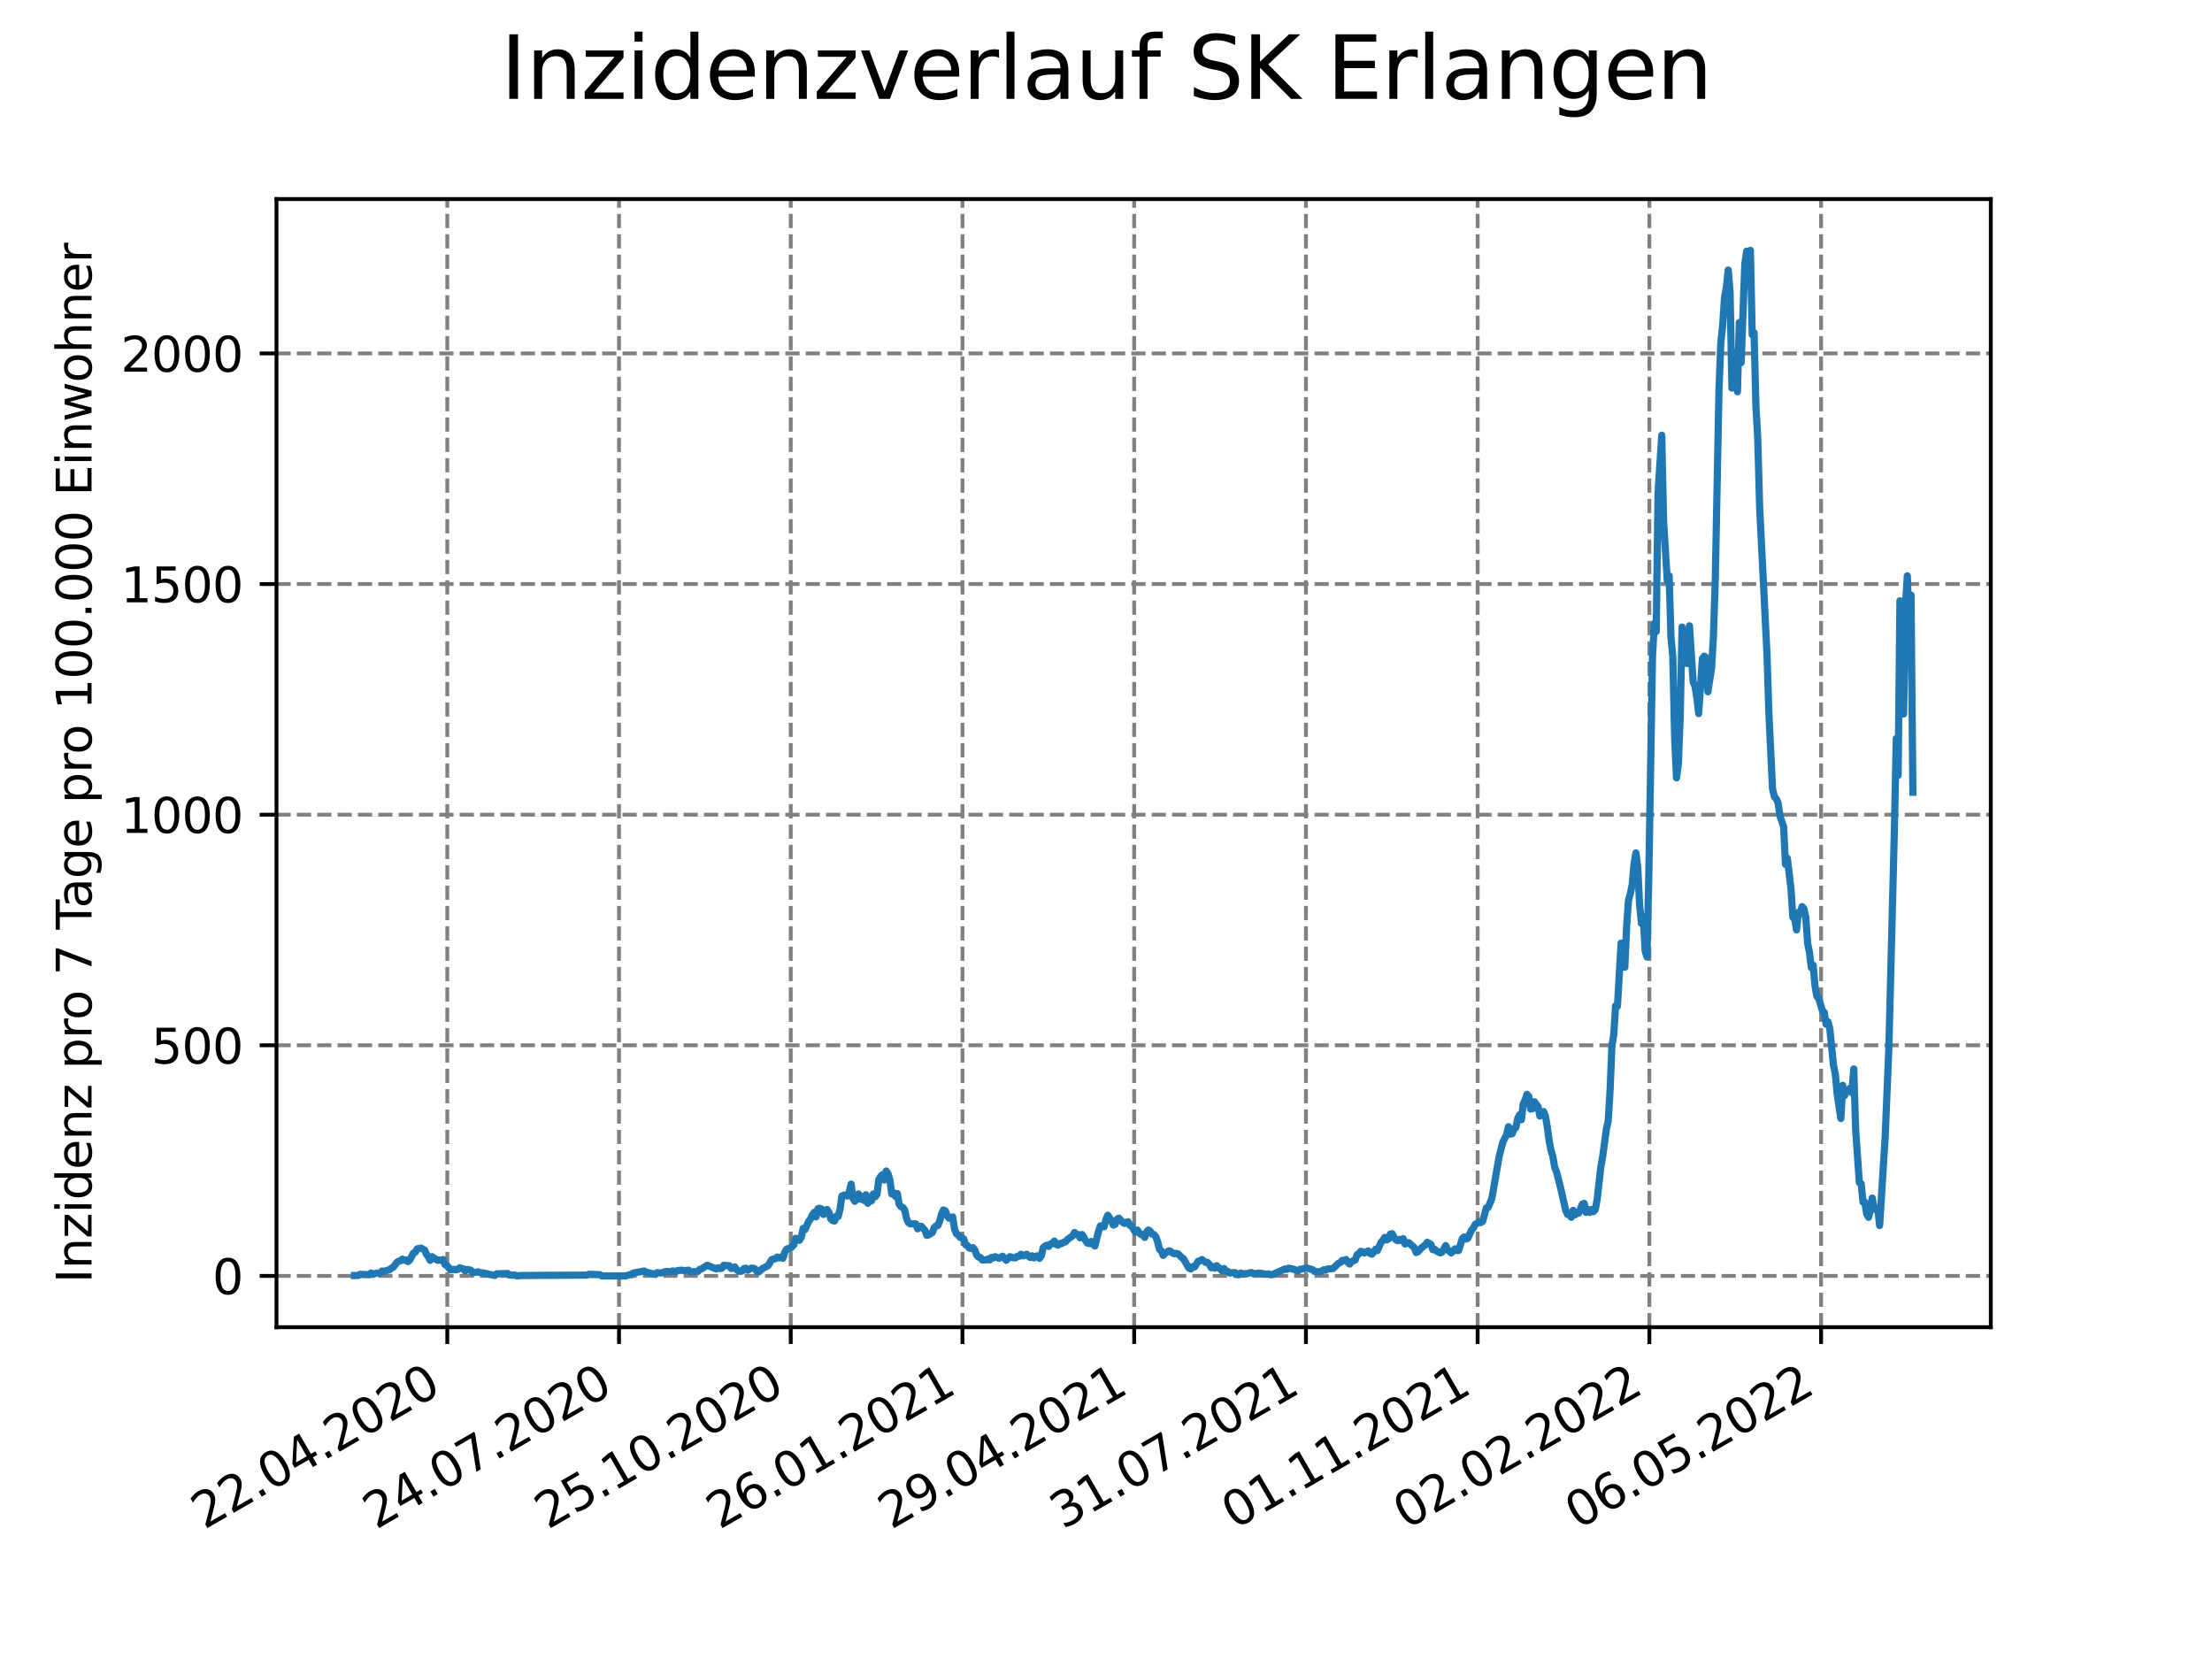<?xml version="1.0" encoding="utf-8" standalone="no"?>
<!DOCTYPE svg PUBLIC "-//W3C//DTD SVG 1.1//EN"
  "http://www.w3.org/Graphics/SVG/1.1/DTD/svg11.dtd">
<svg xmlns:xlink="http://www.w3.org/1999/xlink" width="460.8pt" height="345.6pt" viewBox="0 0 460.8 345.6" xmlns="http://www.w3.org/2000/svg" version="1.1">
 <defs>
  <style type="text/css">*{stroke-linejoin: round; stroke-linecap: butt}</style>
 </defs>
 <g id="figure_1">
  <g id="patch_1">
   <path d="M 0 345.6 
L 460.8 345.6 
L 460.8 0 
L 0 0 
z
" style="fill: #ffffff"/>
  </g>
  <g id="axes_1">
   <g id="patch_2">
    <path d="M 57.6 276.48 
L 414.72 276.48 
L 414.72 41.472 
L 57.6 41.472 
z
" style="fill: #ffffff"/>
   </g>
   <g id="matplotlib.axis_1">
    <g id="xtick_1">
     <g id="line2d_1">
      <path d="M 93.178 276.48 
L 93.178 41.472 
" clip-path="url(#pd106513658)" style="fill: none; stroke-dasharray: 2.96,1.28; stroke-dashoffset: 0; stroke: #808080; stroke-width: 0.8"/>
     </g>
     <g id="line2d_2">
      <defs>
       <path id="m4e5babaa1c" d="M 0 0 
L 0 3.5 
" style="stroke: #000000; stroke-width: 0.8"/>
      </defs>
      <g>
       <use xlink:href="#m4e5babaa1c" x="93.178" y="276.48" style="stroke: #000000; stroke-width: 0.8"/>
      </g>
     </g>
     <g id="text_1">
      <!-- 22.04.2020 -->
      <g transform="translate(42.553 318.689)rotate(-30)scale(0.1 -0.1)">
       <defs>
        <path id="DejaVuSans-32" d="M 1228 531 
L 3431 531 
L 3431 0 
L 469 0 
L 469 531 
Q 828 903 1448 1529 
Q 2069 2156 2228 2338 
Q 2531 2678 2651 2914 
Q 2772 3150 2772 3378 
Q 2772 3750 2511 3984 
Q 2250 4219 1831 4219 
Q 1534 4219 1204 4116 
Q 875 4013 500 3803 
L 500 4441 
Q 881 4594 1212 4672 
Q 1544 4750 1819 4750 
Q 2544 4750 2975 4387 
Q 3406 4025 3406 3419 
Q 3406 3131 3298 2873 
Q 3191 2616 2906 2266 
Q 2828 2175 2409 1742 
Q 1991 1309 1228 531 
z
" transform="scale(0.016)"/>
        <path id="DejaVuSans-2e" d="M 684 794 
L 1344 794 
L 1344 0 
L 684 0 
L 684 794 
z
" transform="scale(0.016)"/>
        <path id="DejaVuSans-30" d="M 2034 4250 
Q 1547 4250 1301 3770 
Q 1056 3291 1056 2328 
Q 1056 1369 1301 889 
Q 1547 409 2034 409 
Q 2525 409 2770 889 
Q 3016 1369 3016 2328 
Q 3016 3291 2770 3770 
Q 2525 4250 2034 4250 
z
M 2034 4750 
Q 2819 4750 3233 4129 
Q 3647 3509 3647 2328 
Q 3647 1150 3233 529 
Q 2819 -91 2034 -91 
Q 1250 -91 836 529 
Q 422 1150 422 2328 
Q 422 3509 836 4129 
Q 1250 4750 2034 4750 
z
" transform="scale(0.016)"/>
        <path id="DejaVuSans-34" d="M 2419 4116 
L 825 1625 
L 2419 1625 
L 2419 4116 
z
M 2253 4666 
L 3047 4666 
L 3047 1625 
L 3713 1625 
L 3713 1100 
L 3047 1100 
L 3047 0 
L 2419 0 
L 2419 1100 
L 313 1100 
L 313 1709 
L 2253 4666 
z
" transform="scale(0.016)"/>
       </defs>
       <use xlink:href="#DejaVuSans-32"/>
       <use xlink:href="#DejaVuSans-32" x="63.623"/>
       <use xlink:href="#DejaVuSans-2e" x="127.246"/>
       <use xlink:href="#DejaVuSans-30" x="159.033"/>
       <use xlink:href="#DejaVuSans-34" x="222.656"/>
       <use xlink:href="#DejaVuSans-2e" x="286.279"/>
       <use xlink:href="#DejaVuSans-32" x="318.066"/>
       <use xlink:href="#DejaVuSans-30" x="381.689"/>
       <use xlink:href="#DejaVuSans-32" x="445.312"/>
       <use xlink:href="#DejaVuSans-30" x="508.936"/>
      </g>
     </g>
    </g>
    <g id="xtick_2">
     <g id="line2d_3">
      <path d="M 128.952 276.48 
L 128.952 41.472 
" clip-path="url(#pd106513658)" style="fill: none; stroke-dasharray: 2.96,1.28; stroke-dashoffset: 0; stroke: #808080; stroke-width: 0.8"/>
     </g>
     <g id="line2d_4">
      <g>
       <use xlink:href="#m4e5babaa1c" x="128.952" y="276.48" style="stroke: #000000; stroke-width: 0.8"/>
      </g>
     </g>
     <g id="text_2">
      <!-- 24.07.2020 -->
      <g transform="translate(78.326 318.689)rotate(-30)scale(0.1 -0.1)">
       <defs>
        <path id="DejaVuSans-37" d="M 525 4666 
L 3525 4666 
L 3525 4397 
L 1831 0 
L 1172 0 
L 2766 4134 
L 525 4134 
L 525 4666 
z
" transform="scale(0.016)"/>
       </defs>
       <use xlink:href="#DejaVuSans-32"/>
       <use xlink:href="#DejaVuSans-34" x="63.623"/>
       <use xlink:href="#DejaVuSans-2e" x="127.246"/>
       <use xlink:href="#DejaVuSans-30" x="159.033"/>
       <use xlink:href="#DejaVuSans-37" x="222.656"/>
       <use xlink:href="#DejaVuSans-2e" x="286.279"/>
       <use xlink:href="#DejaVuSans-32" x="318.066"/>
       <use xlink:href="#DejaVuSans-30" x="381.689"/>
       <use xlink:href="#DejaVuSans-32" x="445.312"/>
       <use xlink:href="#DejaVuSans-30" x="508.936"/>
      </g>
     </g>
    </g>
    <g id="xtick_3">
     <g id="line2d_5">
      <path d="M 164.725 276.48 
L 164.725 41.472 
" clip-path="url(#pd106513658)" style="fill: none; stroke-dasharray: 2.96,1.28; stroke-dashoffset: 0; stroke: #808080; stroke-width: 0.8"/>
     </g>
     <g id="line2d_6">
      <g>
       <use xlink:href="#m4e5babaa1c" x="164.725" y="276.48" style="stroke: #000000; stroke-width: 0.8"/>
      </g>
     </g>
     <g id="text_3">
      <!-- 25.10.2020 -->
      <g transform="translate(114.1 318.689)rotate(-30)scale(0.1 -0.1)">
       <defs>
        <path id="DejaVuSans-35" d="M 691 4666 
L 3169 4666 
L 3169 4134 
L 1269 4134 
L 1269 2991 
Q 1406 3038 1543 3061 
Q 1681 3084 1819 3084 
Q 2600 3084 3056 2656 
Q 3513 2228 3513 1497 
Q 3513 744 3044 326 
Q 2575 -91 1722 -91 
Q 1428 -91 1123 -41 
Q 819 9 494 109 
L 494 744 
Q 775 591 1075 516 
Q 1375 441 1709 441 
Q 2250 441 2565 725 
Q 2881 1009 2881 1497 
Q 2881 1984 2565 2268 
Q 2250 2553 1709 2553 
Q 1456 2553 1204 2497 
Q 953 2441 691 2322 
L 691 4666 
z
" transform="scale(0.016)"/>
        <path id="DejaVuSans-31" d="M 794 531 
L 1825 531 
L 1825 4091 
L 703 3866 
L 703 4441 
L 1819 4666 
L 2450 4666 
L 2450 531 
L 3481 531 
L 3481 0 
L 794 0 
L 794 531 
z
" transform="scale(0.016)"/>
       </defs>
       <use xlink:href="#DejaVuSans-32"/>
       <use xlink:href="#DejaVuSans-35" x="63.623"/>
       <use xlink:href="#DejaVuSans-2e" x="127.246"/>
       <use xlink:href="#DejaVuSans-31" x="159.033"/>
       <use xlink:href="#DejaVuSans-30" x="222.656"/>
       <use xlink:href="#DejaVuSans-2e" x="286.279"/>
       <use xlink:href="#DejaVuSans-32" x="318.066"/>
       <use xlink:href="#DejaVuSans-30" x="381.689"/>
       <use xlink:href="#DejaVuSans-32" x="445.312"/>
       <use xlink:href="#DejaVuSans-30" x="508.936"/>
      </g>
     </g>
    </g>
    <g id="xtick_4">
     <g id="line2d_7">
      <path d="M 200.499 276.48 
L 200.499 41.472 
" clip-path="url(#pd106513658)" style="fill: none; stroke-dasharray: 2.96,1.28; stroke-dashoffset: 0; stroke: #808080; stroke-width: 0.8"/>
     </g>
     <g id="line2d_8">
      <g>
       <use xlink:href="#m4e5babaa1c" x="200.499" y="276.48" style="stroke: #000000; stroke-width: 0.8"/>
      </g>
     </g>
     <g id="text_4">
      <!-- 26.01.2021 -->
      <g transform="translate(149.873 318.689)rotate(-30)scale(0.1 -0.1)">
       <defs>
        <path id="DejaVuSans-36" d="M 2113 2584 
Q 1688 2584 1439 2293 
Q 1191 2003 1191 1497 
Q 1191 994 1439 701 
Q 1688 409 2113 409 
Q 2538 409 2786 701 
Q 3034 994 3034 1497 
Q 3034 2003 2786 2293 
Q 2538 2584 2113 2584 
z
M 3366 4563 
L 3366 3988 
Q 3128 4100 2886 4159 
Q 2644 4219 2406 4219 
Q 1781 4219 1451 3797 
Q 1122 3375 1075 2522 
Q 1259 2794 1537 2939 
Q 1816 3084 2150 3084 
Q 2853 3084 3261 2657 
Q 3669 2231 3669 1497 
Q 3669 778 3244 343 
Q 2819 -91 2113 -91 
Q 1303 -91 875 529 
Q 447 1150 447 2328 
Q 447 3434 972 4092 
Q 1497 4750 2381 4750 
Q 2619 4750 2861 4703 
Q 3103 4656 3366 4563 
z
" transform="scale(0.016)"/>
       </defs>
       <use xlink:href="#DejaVuSans-32"/>
       <use xlink:href="#DejaVuSans-36" x="63.623"/>
       <use xlink:href="#DejaVuSans-2e" x="127.246"/>
       <use xlink:href="#DejaVuSans-30" x="159.033"/>
       <use xlink:href="#DejaVuSans-31" x="222.656"/>
       <use xlink:href="#DejaVuSans-2e" x="286.279"/>
       <use xlink:href="#DejaVuSans-32" x="318.066"/>
       <use xlink:href="#DejaVuSans-30" x="381.689"/>
       <use xlink:href="#DejaVuSans-32" x="445.312"/>
       <use xlink:href="#DejaVuSans-31" x="508.936"/>
      </g>
     </g>
    </g>
    <g id="xtick_5">
     <g id="line2d_9">
      <path d="M 236.272 276.48 
L 236.272 41.472 
" clip-path="url(#pd106513658)" style="fill: none; stroke-dasharray: 2.96,1.28; stroke-dashoffset: 0; stroke: #808080; stroke-width: 0.8"/>
     </g>
     <g id="line2d_10">
      <g>
       <use xlink:href="#m4e5babaa1c" x="236.272" y="276.48" style="stroke: #000000; stroke-width: 0.8"/>
      </g>
     </g>
     <g id="text_5">
      <!-- 29.04.2021 -->
      <g transform="translate(185.647 318.689)rotate(-30)scale(0.1 -0.1)">
       <defs>
        <path id="DejaVuSans-39" d="M 703 97 
L 703 672 
Q 941 559 1184 500 
Q 1428 441 1663 441 
Q 2288 441 2617 861 
Q 2947 1281 2994 2138 
Q 2813 1869 2534 1725 
Q 2256 1581 1919 1581 
Q 1219 1581 811 2004 
Q 403 2428 403 3163 
Q 403 3881 828 4315 
Q 1253 4750 1959 4750 
Q 2769 4750 3195 4129 
Q 3622 3509 3622 2328 
Q 3622 1225 3098 567 
Q 2575 -91 1691 -91 
Q 1453 -91 1209 -44 
Q 966 3 703 97 
z
M 1959 2075 
Q 2384 2075 2632 2365 
Q 2881 2656 2881 3163 
Q 2881 3666 2632 3958 
Q 2384 4250 1959 4250 
Q 1534 4250 1286 3958 
Q 1038 3666 1038 3163 
Q 1038 2656 1286 2365 
Q 1534 2075 1959 2075 
z
" transform="scale(0.016)"/>
       </defs>
       <use xlink:href="#DejaVuSans-32"/>
       <use xlink:href="#DejaVuSans-39" x="63.623"/>
       <use xlink:href="#DejaVuSans-2e" x="127.246"/>
       <use xlink:href="#DejaVuSans-30" x="159.033"/>
       <use xlink:href="#DejaVuSans-34" x="222.656"/>
       <use xlink:href="#DejaVuSans-2e" x="286.279"/>
       <use xlink:href="#DejaVuSans-32" x="318.066"/>
       <use xlink:href="#DejaVuSans-30" x="381.689"/>
       <use xlink:href="#DejaVuSans-32" x="445.312"/>
       <use xlink:href="#DejaVuSans-31" x="508.936"/>
      </g>
     </g>
    </g>
    <g id="xtick_6">
     <g id="line2d_11">
      <path d="M 272.046 276.48 
L 272.046 41.472 
" clip-path="url(#pd106513658)" style="fill: none; stroke-dasharray: 2.96,1.28; stroke-dashoffset: 0; stroke: #808080; stroke-width: 0.8"/>
     </g>
     <g id="line2d_12">
      <g>
       <use xlink:href="#m4e5babaa1c" x="272.046" y="276.48" style="stroke: #000000; stroke-width: 0.8"/>
      </g>
     </g>
     <g id="text_6">
      <!-- 31.07.2021 -->
      <g transform="translate(221.421 318.689)rotate(-30)scale(0.1 -0.1)">
       <defs>
        <path id="DejaVuSans-33" d="M 2597 2516 
Q 3050 2419 3304 2112 
Q 3559 1806 3559 1356 
Q 3559 666 3084 287 
Q 2609 -91 1734 -91 
Q 1441 -91 1130 -33 
Q 819 25 488 141 
L 488 750 
Q 750 597 1062 519 
Q 1375 441 1716 441 
Q 2309 441 2620 675 
Q 2931 909 2931 1356 
Q 2931 1769 2642 2001 
Q 2353 2234 1838 2234 
L 1294 2234 
L 1294 2753 
L 1863 2753 
Q 2328 2753 2575 2939 
Q 2822 3125 2822 3475 
Q 2822 3834 2567 4026 
Q 2313 4219 1838 4219 
Q 1578 4219 1281 4162 
Q 984 4106 628 3988 
L 628 4550 
Q 988 4650 1302 4700 
Q 1616 4750 1894 4750 
Q 2613 4750 3031 4423 
Q 3450 4097 3450 3541 
Q 3450 3153 3228 2886 
Q 3006 2619 2597 2516 
z
" transform="scale(0.016)"/>
       </defs>
       <use xlink:href="#DejaVuSans-33"/>
       <use xlink:href="#DejaVuSans-31" x="63.623"/>
       <use xlink:href="#DejaVuSans-2e" x="127.246"/>
       <use xlink:href="#DejaVuSans-30" x="159.033"/>
       <use xlink:href="#DejaVuSans-37" x="222.656"/>
       <use xlink:href="#DejaVuSans-2e" x="286.279"/>
       <use xlink:href="#DejaVuSans-32" x="318.066"/>
       <use xlink:href="#DejaVuSans-30" x="381.689"/>
       <use xlink:href="#DejaVuSans-32" x="445.312"/>
       <use xlink:href="#DejaVuSans-31" x="508.936"/>
      </g>
     </g>
    </g>
    <g id="xtick_7">
     <g id="line2d_13">
      <path d="M 307.819 276.48 
L 307.819 41.472 
" clip-path="url(#pd106513658)" style="fill: none; stroke-dasharray: 2.96,1.28; stroke-dashoffset: 0; stroke: #808080; stroke-width: 0.8"/>
     </g>
     <g id="line2d_14">
      <g>
       <use xlink:href="#m4e5babaa1c" x="307.819" y="276.48" style="stroke: #000000; stroke-width: 0.8"/>
      </g>
     </g>
     <g id="text_7">
      <!-- 01.11.2021 -->
      <g transform="translate(257.194 318.689)rotate(-30)scale(0.1 -0.1)">
       <use xlink:href="#DejaVuSans-30"/>
       <use xlink:href="#DejaVuSans-31" x="63.623"/>
       <use xlink:href="#DejaVuSans-2e" x="127.246"/>
       <use xlink:href="#DejaVuSans-31" x="159.033"/>
       <use xlink:href="#DejaVuSans-31" x="222.656"/>
       <use xlink:href="#DejaVuSans-2e" x="286.279"/>
       <use xlink:href="#DejaVuSans-32" x="318.066"/>
       <use xlink:href="#DejaVuSans-30" x="381.689"/>
       <use xlink:href="#DejaVuSans-32" x="445.312"/>
       <use xlink:href="#DejaVuSans-31" x="508.936"/>
      </g>
     </g>
    </g>
    <g id="xtick_8">
     <g id="line2d_15">
      <path d="M 343.593 276.48 
L 343.593 41.472 
" clip-path="url(#pd106513658)" style="fill: none; stroke-dasharray: 2.96,1.28; stroke-dashoffset: 0; stroke: #808080; stroke-width: 0.8"/>
     </g>
     <g id="line2d_16">
      <g>
       <use xlink:href="#m4e5babaa1c" x="343.593" y="276.48" style="stroke: #000000; stroke-width: 0.8"/>
      </g>
     </g>
     <g id="text_8">
      <!-- 02.02.2022 -->
      <g transform="translate(292.968 318.689)rotate(-30)scale(0.1 -0.1)">
       <use xlink:href="#DejaVuSans-30"/>
       <use xlink:href="#DejaVuSans-32" x="63.623"/>
       <use xlink:href="#DejaVuSans-2e" x="127.246"/>
       <use xlink:href="#DejaVuSans-30" x="159.033"/>
       <use xlink:href="#DejaVuSans-32" x="222.656"/>
       <use xlink:href="#DejaVuSans-2e" x="286.279"/>
       <use xlink:href="#DejaVuSans-32" x="318.066"/>
       <use xlink:href="#DejaVuSans-30" x="381.689"/>
       <use xlink:href="#DejaVuSans-32" x="445.312"/>
       <use xlink:href="#DejaVuSans-32" x="508.936"/>
      </g>
     </g>
    </g>
    <g id="xtick_9">
     <g id="line2d_17">
      <path d="M 379.366 276.48 
L 379.366 41.472 
" clip-path="url(#pd106513658)" style="fill: none; stroke-dasharray: 2.96,1.28; stroke-dashoffset: 0; stroke: #808080; stroke-width: 0.8"/>
     </g>
     <g id="line2d_18">
      <g>
       <use xlink:href="#m4e5babaa1c" x="379.366" y="276.48" style="stroke: #000000; stroke-width: 0.8"/>
      </g>
     </g>
     <g id="text_9">
      <!-- 06.05.2022 -->
      <g transform="translate(328.741 318.689)rotate(-30)scale(0.1 -0.1)">
       <use xlink:href="#DejaVuSans-30"/>
       <use xlink:href="#DejaVuSans-36" x="63.623"/>
       <use xlink:href="#DejaVuSans-2e" x="127.246"/>
       <use xlink:href="#DejaVuSans-30" x="159.033"/>
       <use xlink:href="#DejaVuSans-35" x="222.656"/>
       <use xlink:href="#DejaVuSans-2e" x="286.279"/>
       <use xlink:href="#DejaVuSans-32" x="318.066"/>
       <use xlink:href="#DejaVuSans-30" x="381.689"/>
       <use xlink:href="#DejaVuSans-32" x="445.312"/>
       <use xlink:href="#DejaVuSans-32" x="508.936"/>
      </g>
     </g>
    </g>
   </g>
   <g id="matplotlib.axis_2">
    <g id="ytick_1">
     <g id="line2d_19">
      <path d="M 57.6 265.798 
L 414.72 265.798 
" clip-path="url(#pd106513658)" style="fill: none; stroke-dasharray: 2.96,1.28; stroke-dashoffset: 0; stroke: #808080; stroke-width: 0.8"/>
     </g>
     <g id="line2d_20">
      <defs>
       <path id="m5330827a8d" d="M 0 0 
L -3.5 0 
" style="stroke: #000000; stroke-width: 0.8"/>
      </defs>
      <g>
       <use xlink:href="#m5330827a8d" x="57.6" y="265.798" style="stroke: #000000; stroke-width: 0.8"/>
      </g>
     </g>
     <g id="text_10">
      <!-- 0 -->
      <g transform="translate(44.237 269.597)scale(0.1 -0.1)">
       <use xlink:href="#DejaVuSans-30"/>
      </g>
     </g>
    </g>
    <g id="ytick_2">
     <g id="line2d_21">
      <path d="M 57.6 217.754 
L 414.72 217.754 
" clip-path="url(#pd106513658)" style="fill: none; stroke-dasharray: 2.96,1.28; stroke-dashoffset: 0; stroke: #808080; stroke-width: 0.8"/>
     </g>
     <g id="line2d_22">
      <g>
       <use xlink:href="#m5330827a8d" x="57.6" y="217.754" style="stroke: #000000; stroke-width: 0.8"/>
      </g>
     </g>
     <g id="text_11">
      <!-- 500 -->
      <g transform="translate(31.512 221.554)scale(0.1 -0.1)">
       <use xlink:href="#DejaVuSans-35"/>
       <use xlink:href="#DejaVuSans-30" x="63.623"/>
       <use xlink:href="#DejaVuSans-30" x="127.246"/>
      </g>
     </g>
    </g>
    <g id="ytick_3">
     <g id="line2d_23">
      <path d="M 57.6 169.711 
L 414.72 169.711 
" clip-path="url(#pd106513658)" style="fill: none; stroke-dasharray: 2.96,1.28; stroke-dashoffset: 0; stroke: #808080; stroke-width: 0.8"/>
     </g>
     <g id="line2d_24">
      <g>
       <use xlink:href="#m5330827a8d" x="57.6" y="169.711" style="stroke: #000000; stroke-width: 0.8"/>
      </g>
     </g>
     <g id="text_12">
      <!-- 1000 -->
      <g transform="translate(25.15 173.51)scale(0.1 -0.1)">
       <use xlink:href="#DejaVuSans-31"/>
       <use xlink:href="#DejaVuSans-30" x="63.623"/>
       <use xlink:href="#DejaVuSans-30" x="127.246"/>
       <use xlink:href="#DejaVuSans-30" x="190.869"/>
      </g>
     </g>
    </g>
    <g id="ytick_4">
     <g id="line2d_25">
      <path d="M 57.6 121.668 
L 414.72 121.668 
" clip-path="url(#pd106513658)" style="fill: none; stroke-dasharray: 2.96,1.28; stroke-dashoffset: 0; stroke: #808080; stroke-width: 0.8"/>
     </g>
     <g id="line2d_26">
      <g>
       <use xlink:href="#m5330827a8d" x="57.6" y="121.668" style="stroke: #000000; stroke-width: 0.8"/>
      </g>
     </g>
     <g id="text_13">
      <!-- 1500 -->
      <g transform="translate(25.15 125.467)scale(0.1 -0.1)">
       <use xlink:href="#DejaVuSans-31"/>
       <use xlink:href="#DejaVuSans-35" x="63.623"/>
       <use xlink:href="#DejaVuSans-30" x="127.246"/>
       <use xlink:href="#DejaVuSans-30" x="190.869"/>
      </g>
     </g>
    </g>
    <g id="ytick_5">
     <g id="line2d_27">
      <path d="M 57.6 73.624 
L 414.72 73.624 
" clip-path="url(#pd106513658)" style="fill: none; stroke-dasharray: 2.96,1.28; stroke-dashoffset: 0; stroke: #808080; stroke-width: 0.8"/>
     </g>
     <g id="line2d_28">
      <g>
       <use xlink:href="#m5330827a8d" x="57.6" y="73.624" style="stroke: #000000; stroke-width: 0.8"/>
      </g>
     </g>
     <g id="text_14">
      <!-- 2000 -->
      <g transform="translate(25.15 77.424)scale(0.1 -0.1)">
       <use xlink:href="#DejaVuSans-32"/>
       <use xlink:href="#DejaVuSans-30" x="63.623"/>
       <use xlink:href="#DejaVuSans-30" x="127.246"/>
       <use xlink:href="#DejaVuSans-30" x="190.869"/>
      </g>
     </g>
    </g>
    <g id="text_15">
     <!-- Inzidenz pro 7 Tage pro 100.000 Einwohner -->
     <g transform="translate(19.07 267.301)rotate(-90)scale(0.1 -0.1)">
      <defs>
       <path id="DejaVuSans-49" d="M 628 4666 
L 1259 4666 
L 1259 0 
L 628 0 
L 628 4666 
z
" transform="scale(0.016)"/>
       <path id="DejaVuSans-6e" d="M 3513 2113 
L 3513 0 
L 2938 0 
L 2938 2094 
Q 2938 2591 2744 2837 
Q 2550 3084 2163 3084 
Q 1697 3084 1428 2787 
Q 1159 2491 1159 1978 
L 1159 0 
L 581 0 
L 581 3500 
L 1159 3500 
L 1159 2956 
Q 1366 3272 1645 3428 
Q 1925 3584 2291 3584 
Q 2894 3584 3203 3211 
Q 3513 2838 3513 2113 
z
" transform="scale(0.016)"/>
       <path id="DejaVuSans-7a" d="M 353 3500 
L 3084 3500 
L 3084 2975 
L 922 459 
L 3084 459 
L 3084 0 
L 275 0 
L 275 525 
L 2438 3041 
L 353 3041 
L 353 3500 
z
" transform="scale(0.016)"/>
       <path id="DejaVuSans-69" d="M 603 3500 
L 1178 3500 
L 1178 0 
L 603 0 
L 603 3500 
z
M 603 4863 
L 1178 4863 
L 1178 4134 
L 603 4134 
L 603 4863 
z
" transform="scale(0.016)"/>
       <path id="DejaVuSans-64" d="M 2906 2969 
L 2906 4863 
L 3481 4863 
L 3481 0 
L 2906 0 
L 2906 525 
Q 2725 213 2448 61 
Q 2172 -91 1784 -91 
Q 1150 -91 751 415 
Q 353 922 353 1747 
Q 353 2572 751 3078 
Q 1150 3584 1784 3584 
Q 2172 3584 2448 3432 
Q 2725 3281 2906 2969 
z
M 947 1747 
Q 947 1113 1208 752 
Q 1469 391 1925 391 
Q 2381 391 2643 752 
Q 2906 1113 2906 1747 
Q 2906 2381 2643 2742 
Q 2381 3103 1925 3103 
Q 1469 3103 1208 2742 
Q 947 2381 947 1747 
z
" transform="scale(0.016)"/>
       <path id="DejaVuSans-65" d="M 3597 1894 
L 3597 1613 
L 953 1613 
Q 991 1019 1311 708 
Q 1631 397 2203 397 
Q 2534 397 2845 478 
Q 3156 559 3463 722 
L 3463 178 
Q 3153 47 2828 -22 
Q 2503 -91 2169 -91 
Q 1331 -91 842 396 
Q 353 884 353 1716 
Q 353 2575 817 3079 
Q 1281 3584 2069 3584 
Q 2775 3584 3186 3129 
Q 3597 2675 3597 1894 
z
M 3022 2063 
Q 3016 2534 2758 2815 
Q 2500 3097 2075 3097 
Q 1594 3097 1305 2825 
Q 1016 2553 972 2059 
L 3022 2063 
z
" transform="scale(0.016)"/>
       <path id="DejaVuSans-20" transform="scale(0.016)"/>
       <path id="DejaVuSans-70" d="M 1159 525 
L 1159 -1331 
L 581 -1331 
L 581 3500 
L 1159 3500 
L 1159 2969 
Q 1341 3281 1617 3432 
Q 1894 3584 2278 3584 
Q 2916 3584 3314 3078 
Q 3713 2572 3713 1747 
Q 3713 922 3314 415 
Q 2916 -91 2278 -91 
Q 1894 -91 1617 61 
Q 1341 213 1159 525 
z
M 3116 1747 
Q 3116 2381 2855 2742 
Q 2594 3103 2138 3103 
Q 1681 3103 1420 2742 
Q 1159 2381 1159 1747 
Q 1159 1113 1420 752 
Q 1681 391 2138 391 
Q 2594 391 2855 752 
Q 3116 1113 3116 1747 
z
" transform="scale(0.016)"/>
       <path id="DejaVuSans-72" d="M 2631 2963 
Q 2534 3019 2420 3045 
Q 2306 3072 2169 3072 
Q 1681 3072 1420 2755 
Q 1159 2438 1159 1844 
L 1159 0 
L 581 0 
L 581 3500 
L 1159 3500 
L 1159 2956 
Q 1341 3275 1631 3429 
Q 1922 3584 2338 3584 
Q 2397 3584 2469 3576 
Q 2541 3569 2628 3553 
L 2631 2963 
z
" transform="scale(0.016)"/>
       <path id="DejaVuSans-6f" d="M 1959 3097 
Q 1497 3097 1228 2736 
Q 959 2375 959 1747 
Q 959 1119 1226 758 
Q 1494 397 1959 397 
Q 2419 397 2687 759 
Q 2956 1122 2956 1747 
Q 2956 2369 2687 2733 
Q 2419 3097 1959 3097 
z
M 1959 3584 
Q 2709 3584 3137 3096 
Q 3566 2609 3566 1747 
Q 3566 888 3137 398 
Q 2709 -91 1959 -91 
Q 1206 -91 779 398 
Q 353 888 353 1747 
Q 353 2609 779 3096 
Q 1206 3584 1959 3584 
z
" transform="scale(0.016)"/>
       <path id="DejaVuSans-54" d="M -19 4666 
L 3928 4666 
L 3928 4134 
L 2272 4134 
L 2272 0 
L 1638 0 
L 1638 4134 
L -19 4134 
L -19 4666 
z
" transform="scale(0.016)"/>
       <path id="DejaVuSans-61" d="M 2194 1759 
Q 1497 1759 1228 1600 
Q 959 1441 959 1056 
Q 959 750 1161 570 
Q 1363 391 1709 391 
Q 2188 391 2477 730 
Q 2766 1069 2766 1631 
L 2766 1759 
L 2194 1759 
z
M 3341 1997 
L 3341 0 
L 2766 0 
L 2766 531 
Q 2569 213 2275 61 
Q 1981 -91 1556 -91 
Q 1019 -91 701 211 
Q 384 513 384 1019 
Q 384 1609 779 1909 
Q 1175 2209 1959 2209 
L 2766 2209 
L 2766 2266 
Q 2766 2663 2505 2880 
Q 2244 3097 1772 3097 
Q 1472 3097 1187 3025 
Q 903 2953 641 2809 
L 641 3341 
Q 956 3463 1253 3523 
Q 1550 3584 1831 3584 
Q 2591 3584 2966 3190 
Q 3341 2797 3341 1997 
z
" transform="scale(0.016)"/>
       <path id="DejaVuSans-67" d="M 2906 1791 
Q 2906 2416 2648 2759 
Q 2391 3103 1925 3103 
Q 1463 3103 1205 2759 
Q 947 2416 947 1791 
Q 947 1169 1205 825 
Q 1463 481 1925 481 
Q 2391 481 2648 825 
Q 2906 1169 2906 1791 
z
M 3481 434 
Q 3481 -459 3084 -895 
Q 2688 -1331 1869 -1331 
Q 1566 -1331 1297 -1286 
Q 1028 -1241 775 -1147 
L 775 -588 
Q 1028 -725 1275 -790 
Q 1522 -856 1778 -856 
Q 2344 -856 2625 -561 
Q 2906 -266 2906 331 
L 2906 616 
Q 2728 306 2450 153 
Q 2172 0 1784 0 
Q 1141 0 747 490 
Q 353 981 353 1791 
Q 353 2603 747 3093 
Q 1141 3584 1784 3584 
Q 2172 3584 2450 3431 
Q 2728 3278 2906 2969 
L 2906 3500 
L 3481 3500 
L 3481 434 
z
" transform="scale(0.016)"/>
       <path id="DejaVuSans-45" d="M 628 4666 
L 3578 4666 
L 3578 4134 
L 1259 4134 
L 1259 2753 
L 3481 2753 
L 3481 2222 
L 1259 2222 
L 1259 531 
L 3634 531 
L 3634 0 
L 628 0 
L 628 4666 
z
" transform="scale(0.016)"/>
       <path id="DejaVuSans-77" d="M 269 3500 
L 844 3500 
L 1563 769 
L 2278 3500 
L 2956 3500 
L 3675 769 
L 4391 3500 
L 4966 3500 
L 4050 0 
L 3372 0 
L 2619 2869 
L 1863 0 
L 1184 0 
L 269 3500 
z
" transform="scale(0.016)"/>
       <path id="DejaVuSans-68" d="M 3513 2113 
L 3513 0 
L 2938 0 
L 2938 2094 
Q 2938 2591 2744 2837 
Q 2550 3084 2163 3084 
Q 1697 3084 1428 2787 
Q 1159 2491 1159 1978 
L 1159 0 
L 581 0 
L 581 4863 
L 1159 4863 
L 1159 2956 
Q 1366 3272 1645 3428 
Q 1925 3584 2291 3584 
Q 2894 3584 3203 3211 
Q 3513 2838 3513 2113 
z
" transform="scale(0.016)"/>
      </defs>
      <use xlink:href="#DejaVuSans-49"/>
      <use xlink:href="#DejaVuSans-6e" x="29.492"/>
      <use xlink:href="#DejaVuSans-7a" x="92.871"/>
      <use xlink:href="#DejaVuSans-69" x="145.361"/>
      <use xlink:href="#DejaVuSans-64" x="173.145"/>
      <use xlink:href="#DejaVuSans-65" x="236.621"/>
      <use xlink:href="#DejaVuSans-6e" x="298.145"/>
      <use xlink:href="#DejaVuSans-7a" x="361.523"/>
      <use xlink:href="#DejaVuSans-20" x="414.014"/>
      <use xlink:href="#DejaVuSans-70" x="445.801"/>
      <use xlink:href="#DejaVuSans-72" x="509.277"/>
      <use xlink:href="#DejaVuSans-6f" x="548.141"/>
      <use xlink:href="#DejaVuSans-20" x="609.322"/>
      <use xlink:href="#DejaVuSans-37" x="641.109"/>
      <use xlink:href="#DejaVuSans-20" x="704.732"/>
      <use xlink:href="#DejaVuSans-54" x="736.52"/>
      <use xlink:href="#DejaVuSans-61" x="781.104"/>
      <use xlink:href="#DejaVuSans-67" x="842.383"/>
      <use xlink:href="#DejaVuSans-65" x="905.859"/>
      <use xlink:href="#DejaVuSans-20" x="967.383"/>
      <use xlink:href="#DejaVuSans-70" x="999.17"/>
      <use xlink:href="#DejaVuSans-72" x="1062.646"/>
      <use xlink:href="#DejaVuSans-6f" x="1101.51"/>
      <use xlink:href="#DejaVuSans-20" x="1162.691"/>
      <use xlink:href="#DejaVuSans-31" x="1194.479"/>
      <use xlink:href="#DejaVuSans-30" x="1258.102"/>
      <use xlink:href="#DejaVuSans-30" x="1321.725"/>
      <use xlink:href="#DejaVuSans-2e" x="1385.348"/>
      <use xlink:href="#DejaVuSans-30" x="1417.135"/>
      <use xlink:href="#DejaVuSans-30" x="1480.758"/>
      <use xlink:href="#DejaVuSans-30" x="1544.381"/>
      <use xlink:href="#DejaVuSans-20" x="1608.004"/>
      <use xlink:href="#DejaVuSans-45" x="1639.791"/>
      <use xlink:href="#DejaVuSans-69" x="1702.975"/>
      <use xlink:href="#DejaVuSans-6e" x="1730.758"/>
      <use xlink:href="#DejaVuSans-77" x="1794.137"/>
      <use xlink:href="#DejaVuSans-6f" x="1875.924"/>
      <use xlink:href="#DejaVuSans-68" x="1937.105"/>
      <use xlink:href="#DejaVuSans-6e" x="2000.484"/>
      <use xlink:href="#DejaVuSans-65" x="2063.863"/>
      <use xlink:href="#DejaVuSans-72" x="2125.387"/>
     </g>
    </g>
   </g>
   <g id="line2d_29">
    <path d="M 73.833 265.712 
L 74.602 265.712 
L 74.987 265.456 
L 76.91 265.542 
L 77.295 265.2 
L 77.679 265.456 
L 78.449 265.2 
L 79.218 265.2 
L 79.603 264.773 
L 79.987 264.859 
L 80.757 264.602 
L 81.141 264.517 
L 81.526 264.175 
L 81.911 264.005 
L 82.68 262.98 
L 83.065 262.724 
L 83.449 262.638 
L 83.834 262.297 
L 84.219 262.553 
L 84.603 262.468 
L 84.988 262.809 
L 85.373 262.468 
L 86.142 261.016 
L 86.527 260.845 
L 86.911 260.162 
L 87.681 259.991 
L 88.45 260.418 
L 88.835 261.272 
L 89.219 261.785 
L 89.604 262.553 
L 89.989 261.785 
L 91.143 262.553 
L 91.527 262.468 
L 91.912 262.553 
L 92.296 262.382 
L 92.681 263.407 
L 93.066 263.578 
L 93.835 264.517 
L 94.604 264.432 
L 94.989 264.517 
L 95.374 264.432 
L 95.758 264.09 
L 96.528 264.346 
L 96.912 264.773 
L 97.297 264.432 
L 98.066 264.602 
L 98.451 265.115 
L 99.22 265.029 
L 99.605 264.944 
L 99.99 265.115 
L 100.759 265.2 
L 103.067 265.712 
L 103.452 265.371 
L 105.76 265.285 
L 106.144 265.627 
L 107.298 265.627 
L 107.683 265.798 
L 108.452 265.712 
L 122.3 265.627 
L 122.685 265.456 
L 124.993 265.542 
L 125.377 265.798 
L 130.378 265.798 
L 131.147 265.542 
L 131.532 265.542 
L 131.917 265.2 
L 134.225 264.773 
L 134.609 265.029 
L 136.533 265.456 
L 136.917 265.115 
L 137.687 265.2 
L 138.456 264.944 
L 138.841 264.859 
L 139.61 264.944 
L 139.995 264.773 
L 140.379 264.773 
L 140.764 264.944 
L 141.149 264.688 
L 141.918 264.602 
L 142.687 264.688 
L 143.457 264.602 
L 143.841 264.944 
L 145.38 264.859 
L 145.764 264.432 
L 146.149 264.346 
L 147.303 263.578 
L 149.226 264.346 
L 149.611 264.09 
L 149.996 264.261 
L 150.38 264.175 
L 150.765 263.578 
L 151.534 263.663 
L 151.919 263.663 
L 152.304 264.261 
L 152.688 264.175 
L 153.073 263.919 
L 153.458 264.517 
L 153.842 264.773 
L 154.227 264.859 
L 154.612 264.773 
L 154.996 264.261 
L 155.381 264.175 
L 155.766 264.602 
L 156.535 264.175 
L 156.92 264.175 
L 157.304 264.346 
L 157.689 264.859 
L 158.074 264.944 
L 158.843 264.261 
L 159.997 263.663 
L 160.766 262.382 
L 161.536 262.211 
L 161.92 261.87 
L 162.305 262.041 
L 162.69 261.87 
L 163.074 262.126 
L 163.459 260.931 
L 163.844 260.248 
L 164.228 260.077 
L 164.613 260.077 
L 165.382 259.308 
L 165.767 257.942 
L 166.152 258.284 
L 166.536 258.369 
L 166.921 257.771 
L 167.306 255.893 
L 167.69 256.149 
L 168.46 254.441 
L 168.844 253.929 
L 169.229 253.075 
L 169.614 252.563 
L 169.998 253.502 
L 170.383 251.794 
L 170.767 251.709 
L 171.152 251.879 
L 171.537 252.989 
L 171.921 252.563 
L 172.306 251.965 
L 172.691 252.563 
L 173.075 253.929 
L 173.46 254.27 
L 173.845 254.356 
L 174.229 253.331 
L 174.614 253.416 
L 174.999 251.879 
L 175.383 249.147 
L 175.768 248.976 
L 176.537 249.147 
L 176.922 248.208 
L 177.307 246.671 
L 177.691 249.659 
L 178.076 250.257 
L 178.461 249.659 
L 178.845 248.72 
L 179.23 249.83 
L 179.615 249.232 
L 179.999 250.086 
L 180.384 248.891 
L 180.769 250.684 
L 181.153 250.001 
L 181.538 250.172 
L 181.923 248.72 
L 182.307 249.318 
L 182.692 248.805 
L 183.077 245.731 
L 183.461 245.048 
L 183.846 244.707 
L 184.231 245.817 
L 184.615 243.938 
L 185 244.536 
L 185.385 245.817 
L 185.769 248.72 
L 186.154 248.464 
L 186.539 249.232 
L 186.923 248.635 
L 187.308 250.855 
L 187.693 251.367 
L 188.077 251.538 
L 188.462 252.05 
L 188.847 253.843 
L 189.231 254.697 
L 189.616 254.953 
L 190.77 254.953 
L 191.155 255.978 
L 191.539 255.466 
L 191.924 255.466 
L 192.693 256.32 
L 193.078 257.344 
L 193.463 257.259 
L 194.232 256.747 
L 194.617 255.722 
L 195.001 255.38 
L 195.386 255.295 
L 195.771 254.356 
L 196.155 252.904 
L 196.54 252.05 
L 196.924 252.221 
L 197.309 253.246 
L 197.694 253.758 
L 198.463 253.502 
L 198.848 256.063 
L 199.232 257.003 
L 199.617 257.259 
L 200.002 257.771 
L 200.386 257.857 
L 200.771 258.113 
L 201.156 259.308 
L 201.54 259.479 
L 201.925 259.991 
L 202.31 260.077 
L 202.694 259.906 
L 203.079 260.418 
L 203.464 261.443 
L 203.848 261.87 
L 204.233 261.955 
L 204.618 262.468 
L 205.387 262.468 
L 205.772 262.297 
L 206.156 262.468 
L 206.541 261.955 
L 206.926 262.041 
L 207.31 261.785 
L 208.08 262.126 
L 208.849 261.699 
L 209.618 262.553 
L 210.388 261.785 
L 211.157 262.041 
L 211.542 262.041 
L 211.926 261.699 
L 212.311 261.699 
L 212.696 261.272 
L 213.08 261.614 
L 213.465 261.528 
L 213.85 261.272 
L 214.619 261.955 
L 215.004 261.614 
L 215.388 262.041 
L 215.773 261.699 
L 216.158 261.614 
L 216.542 262.126 
L 216.927 261.614 
L 217.312 259.906 
L 217.696 259.564 
L 218.081 259.394 
L 218.466 259.65 
L 218.85 259.137 
L 219.235 259.052 
L 219.62 258.54 
L 220.004 259.223 
L 220.389 259.394 
L 220.774 259.052 
L 221.158 259.052 
L 221.543 258.796 
L 221.928 258.711 
L 222.312 258.284 
L 223.466 257.43 
L 223.851 256.747 
L 224.235 257.174 
L 224.62 257.174 
L 225.005 257.857 
L 225.389 257.174 
L 225.774 257.686 
L 226.159 258.454 
L 226.543 258.967 
L 226.928 259.052 
L 227.313 258.625 
L 227.697 259.223 
L 228.082 259.564 
L 228.851 256.49 
L 229.236 255.38 
L 229.621 255.38 
L 230.005 255.551 
L 230.39 254.014 
L 230.775 253.16 
L 231.544 254.27 
L 231.929 255.21 
L 232.313 255.039 
L 232.698 254.014 
L 233.083 253.758 
L 233.852 254.612 
L 234.237 254.868 
L 234.621 254.612 
L 235.006 254.526 
L 235.391 255.295 
L 235.775 255.38 
L 236.16 256.149 
L 236.545 256.661 
L 236.929 256.234 
L 237.314 256.832 
L 237.699 257.174 
L 238.083 257.174 
L 238.468 257.771 
L 238.853 256.661 
L 239.237 256.234 
L 239.622 256.49 
L 240.007 257.088 
L 240.391 257.174 
L 240.776 257.6 
L 241.161 258.711 
L 241.545 260.248 
L 241.93 260.589 
L 242.315 261.528 
L 242.699 261.101 
L 243.469 260.589 
L 243.853 260.674 
L 244.238 261.016 
L 244.623 261.187 
L 245.007 261.101 
L 245.392 261.187 
L 246.161 261.955 
L 246.546 262.211 
L 247.315 263.578 
L 247.7 264.175 
L 248.085 264.346 
L 248.469 263.834 
L 248.854 263.919 
L 249.623 262.724 
L 250.008 262.638 
L 250.392 262.382 
L 251.162 262.98 
L 251.546 262.98 
L 251.931 263.407 
L 252.316 264.09 
L 252.7 263.834 
L 253.085 264.175 
L 253.47 263.663 
L 254.624 264.773 
L 255.008 264.261 
L 255.393 264.773 
L 255.778 264.859 
L 256.162 265.2 
L 256.932 265.115 
L 257.316 265.115 
L 257.701 265.542 
L 258.086 265.542 
L 258.47 265.2 
L 258.855 265.371 
L 260.009 265.285 
L 260.394 265.115 
L 260.778 265.115 
L 261.163 265.371 
L 262.317 265.2 
L 263.856 265.456 
L 264.24 265.371 
L 264.625 265.542 
L 265.01 265.542 
L 267.702 264.346 
L 268.087 264.432 
L 268.472 264.175 
L 269.626 264.432 
L 270.01 264.688 
L 270.395 264.773 
L 270.78 264.432 
L 272.318 264.175 
L 273.472 264.517 
L 273.857 264.859 
L 275.011 264.944 
L 275.78 264.517 
L 276.165 264.602 
L 276.549 264.346 
L 277.703 264.261 
L 278.473 263.492 
L 278.857 263.151 
L 279.242 262.98 
L 279.627 262.553 
L 280.011 262.638 
L 280.396 262.382 
L 280.781 262.98 
L 281.165 263.322 
L 281.55 262.809 
L 282.319 262.468 
L 282.704 261.358 
L 283.089 261.187 
L 283.473 260.674 
L 283.858 260.76 
L 284.243 261.016 
L 285.012 260.589 
L 285.397 261.101 
L 285.781 261.272 
L 286.166 260.845 
L 286.551 260.248 
L 286.935 260.504 
L 287.705 258.796 
L 288.089 258.369 
L 288.474 257.771 
L 288.859 258.284 
L 289.243 258.113 
L 289.628 257.088 
L 290.013 257.003 
L 290.397 257.771 
L 290.782 258.284 
L 291.167 258.454 
L 291.551 258.198 
L 291.936 258.454 
L 292.321 258.027 
L 292.705 259.137 
L 293.475 258.881 
L 294.629 259.906 
L 295.013 260.931 
L 295.398 260.76 
L 296.167 259.906 
L 296.937 259.308 
L 297.321 258.796 
L 298.091 259.223 
L 298.475 260.333 
L 298.86 260.248 
L 299.245 260.589 
L 300.014 261.016 
L 300.399 260.845 
L 301.168 259.479 
L 301.553 260.333 
L 302.322 261.016 
L 303.091 260.162 
L 303.476 260.504 
L 303.86 260.504 
L 304.63 258.027 
L 305.014 257.686 
L 305.399 258.113 
L 305.784 257.942 
L 306.553 256.234 
L 306.938 255.807 
L 307.322 255.039 
L 307.707 254.868 
L 308.092 254.526 
L 308.476 254.697 
L 308.861 254.441 
L 309.63 251.623 
L 310.015 251.538 
L 310.784 249.659 
L 312.323 240.779 
L 313.092 237.876 
L 313.862 236.339 
L 314.246 234.716 
L 314.631 236.253 
L 315.016 236.168 
L 315.4 235.143 
L 315.785 234.887 
L 316.17 233.008 
L 316.554 232.24 
L 316.939 233.265 
L 317.324 229.934 
L 317.708 229.166 
L 318.093 227.97 
L 318.478 228.397 
L 318.862 231.044 
L 319.247 230.959 
L 319.632 229.507 
L 320.401 230.532 
L 320.786 232.496 
L 321.17 231.813 
L 321.555 231.557 
L 321.94 232.496 
L 322.324 234.716 
L 322.709 237.619 
L 323.094 239.583 
L 323.478 240.864 
L 323.863 243.17 
L 324.248 244.109 
L 325.017 247.098 
L 326.171 252.136 
L 326.556 252.989 
L 326.94 252.989 
L 327.325 253.587 
L 327.71 252.136 
L 328.094 253.075 
L 328.479 252.563 
L 328.863 252.733 
L 329.633 250.855 
L 330.017 250.684 
L 330.402 252.563 
L 330.787 251.965 
L 331.171 252.563 
L 331.556 251.965 
L 331.941 252.392 
L 332.325 251.965 
L 332.71 249.915 
L 333.479 243.17 
L 333.864 240.95 
L 334.633 235.229 
L 335.018 233.521 
L 335.403 227.287 
L 335.787 217.895 
L 336.172 215.589 
L 336.557 209.526 
L 336.941 209.612 
L 337.711 196.462 
L 338.095 201.329 
L 338.48 201.5 
L 338.865 192.875 
L 339.249 187.496 
L 339.634 186.13 
L 340.019 184.251 
L 340.403 179.896 
L 340.788 177.676 
L 341.173 180.665 
L 341.557 188.521 
L 341.942 192.363 
L 342.327 190.997 
L 342.711 198.084 
L 343.096 199.365 
L 343.481 182.116 
L 344.25 136.519 
L 344.635 129.858 
L 345.019 131.566 
L 345.404 102.619 
L 346.173 90.665 
L 346.558 108.596 
L 347.327 120.978 
L 347.712 119.953 
L 348.097 132.762 
L 348.481 136.775 
L 348.866 153.938 
L 349.251 162.05 
L 349.635 159.061 
L 350.02 149.242 
L 350.405 130.627 
L 350.789 137.202 
L 351.174 138.141 
L 351.559 138.226 
L 351.943 130.371 
L 352.713 142.069 
L 353.097 142.923 
L 353.482 145.314 
L 353.867 148.644 
L 354.636 137.202 
L 355.02 136.689 
L 355.405 136.946 
L 355.79 144.118 
L 356.559 139.08 
L 356.944 132.42 
L 357.328 120.551 
L 358.098 81.101 
L 358.482 71.367 
L 358.867 67.78 
L 359.252 61.974 
L 359.636 59.839 
L 360.021 56.253 
L 360.406 60.864 
L 360.79 80.845 
L 361.175 73.416 
L 361.56 76.234 
L 361.944 81.613 
L 362.329 67.183 
L 362.714 75.551 
L 363.483 54.887 
L 363.868 52.325 
L 364.252 54.374 
L 364.637 52.154 
L 365.022 69.744 
L 365.406 69.317 
L 365.791 84.602 
L 366.176 91.433 
L 366.56 105.522 
L 368.099 136.348 
L 368.484 148.388 
L 369.253 164.356 
L 369.638 165.978 
L 370.022 166.405 
L 370.407 167.259 
L 370.792 169.991 
L 371.561 172.211 
L 371.946 180.067 
L 372.33 178.786 
L 373.1 185.19 
L 373.484 191.082 
L 373.869 191.424 
L 374.254 193.729 
L 374.638 190.058 
L 375.023 190.399 
L 375.408 188.862 
L 375.792 189.289 
L 376.177 191.082 
L 376.562 196.462 
L 376.946 198.426 
L 377.331 201.585 
L 377.716 201.073 
L 378.1 205.428 
L 378.485 207.562 
L 378.87 207.989 
L 379.639 210.551 
L 380.024 210.893 
L 380.408 213.369 
L 380.793 212.857 
L 381.177 214.223 
L 381.947 221.908 
L 382.331 223.786 
L 382.716 227.885 
L 383.485 233.008 
L 383.87 226.092 
L 384.255 228.227 
L 384.639 227.202 
L 385.024 227.117 
L 385.409 226.69 
L 385.793 227.629 
L 386.178 222.676 
L 386.563 235.314 
L 387.332 246.329 
L 387.717 246.585 
L 388.101 250.428 
L 388.486 250.428 
L 388.871 252.904 
L 389.255 253.587 
L 389.64 252.05 
L 390.025 249.574 
L 390.409 251.879 
L 391.179 251.879 
L 391.563 255.295 
L 392.717 236.851 
L 393.487 218.151 
L 394.641 172.724 
L 395.025 153.853 
L 395.41 161.538 
L 395.795 125.162 
L 396.179 134.299 
L 396.564 148.729 
L 396.949 125.93 
L 397.333 119.953 
L 397.718 131.822 
L 398.103 123.966 
L 398.487 165.039 
L 398.487 165.039 
" clip-path="url(#pd106513658)" style="fill: none; stroke: #1f77b4; stroke-width: 1.5; stroke-linecap: square"/>
   </g>
   <g id="patch_3">
    <path d="M 57.6 276.48 
L 57.6 41.472 
" style="fill: none; stroke: #000000; stroke-width: 0.8; stroke-linejoin: miter; stroke-linecap: square"/>
   </g>
   <g id="patch_4">
    <path d="M 414.72 276.48 
L 414.72 41.472 
" style="fill: none; stroke: #000000; stroke-width: 0.8; stroke-linejoin: miter; stroke-linecap: square"/>
   </g>
   <g id="patch_5">
    <path d="M 57.6 276.48 
L 414.72 276.48 
" style="fill: none; stroke: #000000; stroke-width: 0.8; stroke-linejoin: miter; stroke-linecap: square"/>
   </g>
   <g id="patch_6">
    <path d="M 57.6 41.472 
L 414.72 41.472 
" style="fill: none; stroke: #000000; stroke-width: 0.8; stroke-linejoin: miter; stroke-linecap: square"/>
   </g>
  </g>
  <g id="text_16">
   <!-- Inzidenzverlauf SK Erlangen -->
   <g transform="translate(104.289 20.589)scale(0.18 -0.18)">
    <defs>
     <path id="DejaVuSans-76" d="M 191 3500 
L 800 3500 
L 1894 563 
L 2988 3500 
L 3597 3500 
L 2284 0 
L 1503 0 
L 191 3500 
z
" transform="scale(0.016)"/>
     <path id="DejaVuSans-6c" d="M 603 4863 
L 1178 4863 
L 1178 0 
L 603 0 
L 603 4863 
z
" transform="scale(0.016)"/>
     <path id="DejaVuSans-75" d="M 544 1381 
L 544 3500 
L 1119 3500 
L 1119 1403 
Q 1119 906 1312 657 
Q 1506 409 1894 409 
Q 2359 409 2629 706 
Q 2900 1003 2900 1516 
L 2900 3500 
L 3475 3500 
L 3475 0 
L 2900 0 
L 2900 538 
Q 2691 219 2414 64 
Q 2138 -91 1772 -91 
Q 1169 -91 856 284 
Q 544 659 544 1381 
z
M 1991 3584 
L 1991 3584 
z
" transform="scale(0.016)"/>
     <path id="DejaVuSans-66" d="M 2375 4863 
L 2375 4384 
L 1825 4384 
Q 1516 4384 1395 4259 
Q 1275 4134 1275 3809 
L 1275 3500 
L 2222 3500 
L 2222 3053 
L 1275 3053 
L 1275 0 
L 697 0 
L 697 3053 
L 147 3053 
L 147 3500 
L 697 3500 
L 697 3744 
Q 697 4328 969 4595 
Q 1241 4863 1831 4863 
L 2375 4863 
z
" transform="scale(0.016)"/>
     <path id="DejaVuSans-53" d="M 3425 4513 
L 3425 3897 
Q 3066 4069 2747 4153 
Q 2428 4238 2131 4238 
Q 1616 4238 1336 4038 
Q 1056 3838 1056 3469 
Q 1056 3159 1242 3001 
Q 1428 2844 1947 2747 
L 2328 2669 
Q 3034 2534 3370 2195 
Q 3706 1856 3706 1288 
Q 3706 609 3251 259 
Q 2797 -91 1919 -91 
Q 1588 -91 1214 -16 
Q 841 59 441 206 
L 441 856 
Q 825 641 1194 531 
Q 1563 422 1919 422 
Q 2459 422 2753 634 
Q 3047 847 3047 1241 
Q 3047 1584 2836 1778 
Q 2625 1972 2144 2069 
L 1759 2144 
Q 1053 2284 737 2584 
Q 422 2884 422 3419 
Q 422 4038 858 4394 
Q 1294 4750 2059 4750 
Q 2388 4750 2728 4690 
Q 3069 4631 3425 4513 
z
" transform="scale(0.016)"/>
     <path id="DejaVuSans-4b" d="M 628 4666 
L 1259 4666 
L 1259 2694 
L 3353 4666 
L 4166 4666 
L 1850 2491 
L 4331 0 
L 3500 0 
L 1259 2247 
L 1259 0 
L 628 0 
L 628 4666 
z
" transform="scale(0.016)"/>
    </defs>
    <use xlink:href="#DejaVuSans-49"/>
    <use xlink:href="#DejaVuSans-6e" x="29.492"/>
    <use xlink:href="#DejaVuSans-7a" x="92.871"/>
    <use xlink:href="#DejaVuSans-69" x="145.361"/>
    <use xlink:href="#DejaVuSans-64" x="173.145"/>
    <use xlink:href="#DejaVuSans-65" x="236.621"/>
    <use xlink:href="#DejaVuSans-6e" x="298.145"/>
    <use xlink:href="#DejaVuSans-7a" x="361.523"/>
    <use xlink:href="#DejaVuSans-76" x="414.014"/>
    <use xlink:href="#DejaVuSans-65" x="473.193"/>
    <use xlink:href="#DejaVuSans-72" x="534.717"/>
    <use xlink:href="#DejaVuSans-6c" x="575.83"/>
    <use xlink:href="#DejaVuSans-61" x="603.613"/>
    <use xlink:href="#DejaVuSans-75" x="664.893"/>
    <use xlink:href="#DejaVuSans-66" x="728.271"/>
    <use xlink:href="#DejaVuSans-20" x="763.477"/>
    <use xlink:href="#DejaVuSans-53" x="795.264"/>
    <use xlink:href="#DejaVuSans-4b" x="858.74"/>
    <use xlink:href="#DejaVuSans-20" x="924.316"/>
    <use xlink:href="#DejaVuSans-45" x="956.104"/>
    <use xlink:href="#DejaVuSans-72" x="1019.287"/>
    <use xlink:href="#DejaVuSans-6c" x="1060.4"/>
    <use xlink:href="#DejaVuSans-61" x="1088.184"/>
    <use xlink:href="#DejaVuSans-6e" x="1149.463"/>
    <use xlink:href="#DejaVuSans-67" x="1212.842"/>
    <use xlink:href="#DejaVuSans-65" x="1276.318"/>
    <use xlink:href="#DejaVuSans-6e" x="1337.842"/>
   </g>
  </g>
 </g>
 <defs>
  <clipPath id="pd106513658">
   <rect x="57.6" y="41.472" width="357.12" height="235.008"/>
  </clipPath>
 </defs>
</svg>
